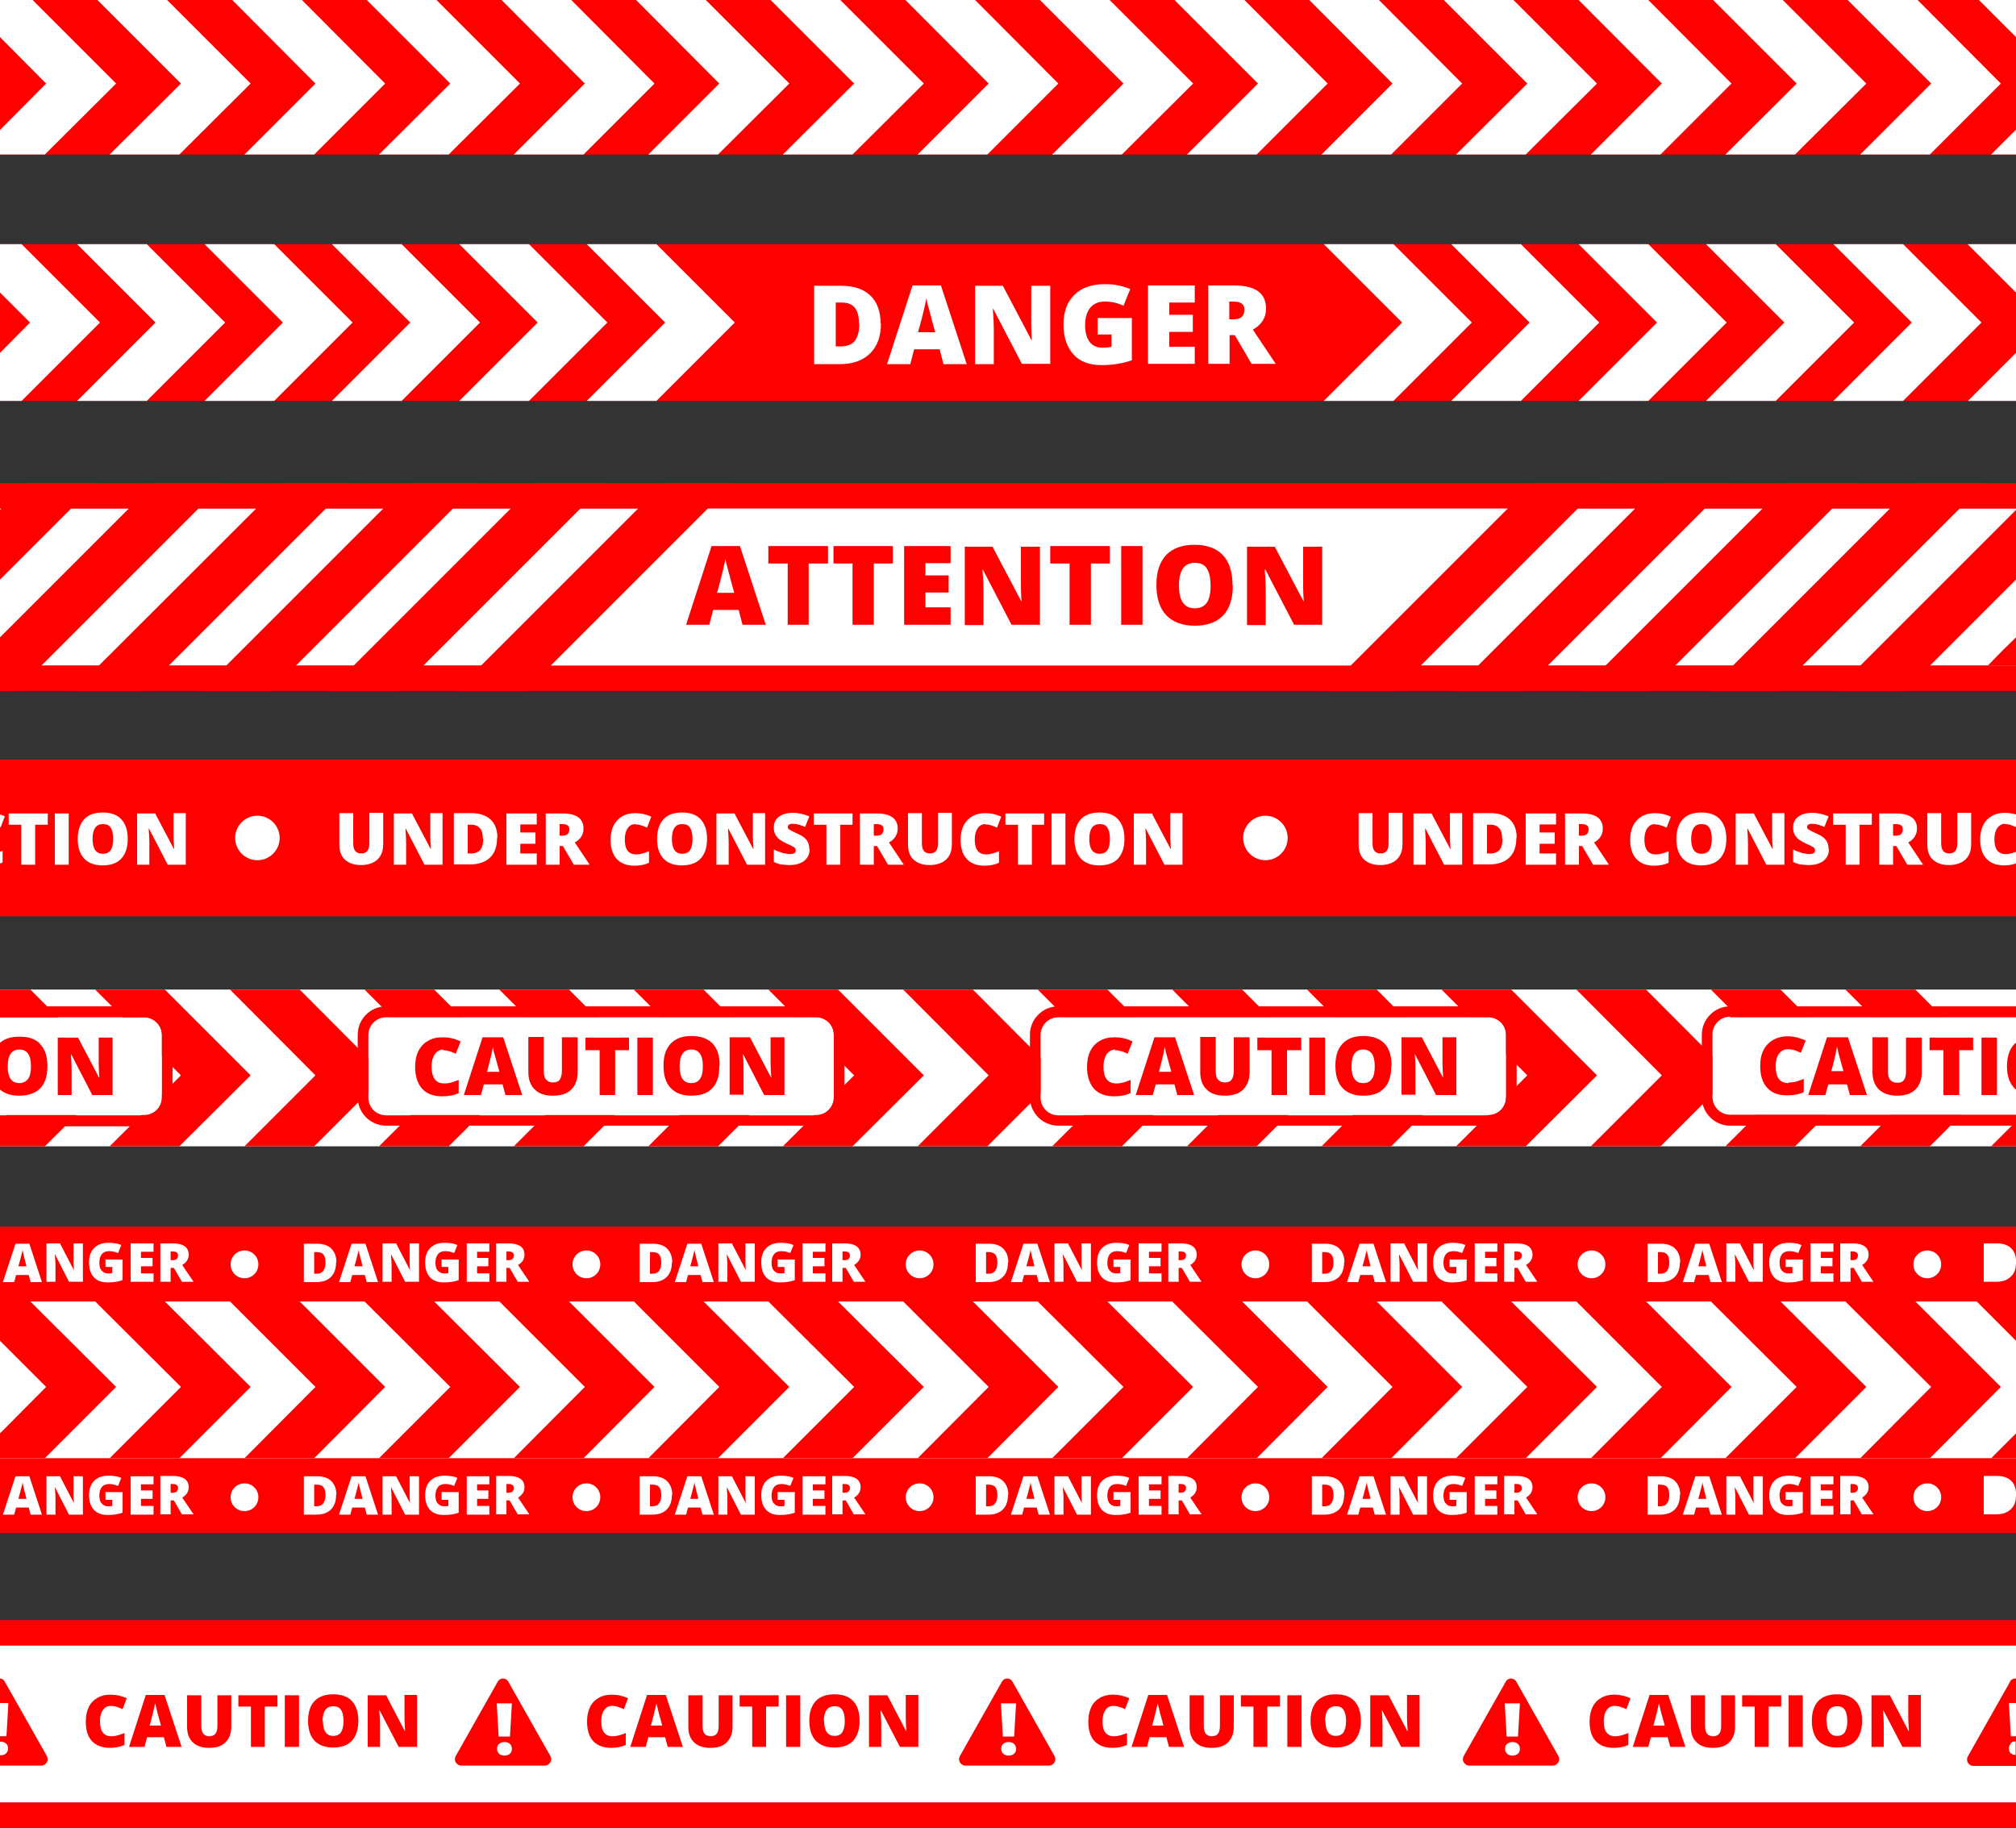 <?xml version="1.0" encoding="UTF-8"?>
<!DOCTYPE svg PUBLIC "-//W3C//DTD SVG 1.1//EN" "http://www.w3.org/Graphics/SVG/1.1/DTD/svg11.dtd">
<!-- Creator: CorelDRAW X6 -->
<svg xmlns="http://www.w3.org/2000/svg" xml:space="preserve" width="6.25in" height="5.667in" version="1.1" style="shape-rendering:geometricPrecision; text-rendering:geometricPrecision; image-rendering:optimizeQuality; fill-rule:evenodd; clip-rule:evenodd"
viewBox="0 0 6250 5667"
 xmlns:xlink="http://www.w3.org/1999/xlink">
 <rect x="0" y="0" width="6250" height="5667" fill="#333333" stroke="none"/>
 <defs>
  <style type="text/css">
   <![CDATA[
    .fil0 {fill:red;fill-rule:nonzero}
    .fil1 {fill:white;fill-rule:nonzero}
   ]]>
  </style>
 </defs>
 <g id="Layer_x0020_1">
  <polygon class="fil0" points="0,479 6250,479 6250,-7 0,-7 "/>
  <polygon class="fil1" points="360,259 139,479 0,479 0,403 143,259 0,115 0,-7 94,-7 "/>
  <polygon class="fil1" points="777,259 556,479 340,479 561,259 295,-7 511,-7 "/>
  <polygon class="fil1" points="1194,259 974,479 758,479 978,259 713,-7 929,-7 "/>
  <polygon class="fil1" points="1612,259 1391,479 1175,479 1396,259 1130,-7 1346,-7 "/>
  <polygon class="fil1" points="2029,259 1809,479 1593,479 1813,259 1548,-7 1764,-7 "/>
  <polygon class="fil1" points="2447,259 2226,479 2010,479 2230,259 1965,-7 2181,-7 "/>
  <polygon class="fil1" points="2864,259 2643,479 2427,479 2648,259 2382,-7 2598,-7 "/>
  <polygon class="fil1" points="3281,259 3061,479 2845,479 3065,259 2800,-7 3016,-7 "/>
  <polygon class="fil1" points="3699,259 3478,479 3262,479 3483,259 3217,-7 3433,-7 "/>
  <polygon class="fil1" points="4116,259 3896,479 3680,479 3900,259 3634,-7 3851,-7 "/>
  <polygon class="fil1" points="4533,259 4313,479 4097,479 4317,259 4052,-7 4268,-7 "/>
  <polygon class="fil1" points="4951,259 4730,479 4514,479 4735,259 4469,-7 4685,-7 "/>
  <polygon class="fil1" points="5368,259 5148,479 4932,479 5152,259 4887,-7 5103,-7 "/>
  <polygon class="fil1" points="5786,259 5565,479 5349,479 5570,259 5304,-7 5520,-7 "/>
  <polygon class="fil1" points="6203,259 5983,479 5767,479 5987,259 5721,-7 5938,-7 "/>
  <polygon class="fil1" points="6250,-7 6250,115 6128,-7 "/>
  <polygon class="fil1" points="6173,479 6250,402 6250,479 "/>
  <polygon class="fil0" points="0,1243 6250,1243 6250,757 0,757 "/>
  <polygon class="fil1" points="698,1000 455,1243 239,1243 482,1000 239,757 455,757 "/>
  <polygon class="fil1" points="310,1000 67,1243 0,1243 0,1094 93,1000 0,907 0,757 67,757 "/>
  <polygon class="fil1" points="6250,757 6250,907 6100,757 "/>
  <polygon class="fil1" points="6101,1243 6250,1094 6250,1243 "/>
  <polygon class="fil1" points="1093,1000 850,1243 634,1243 877,1000 634,757 850,757 "/>
  <polygon class="fil1" points="1488,1000 1245,1243 1029,1243 1272,1000 1029,757 1245,757 "/>
  <polygon class="fil1" points="1883,1000 1640,1243 1424,1243 1667,1000 1424,757 1640,757 "/>
  <polygon class="fil1" points="2278,1000 2035,1243 1819,1243 2062,1000 1819,757 2035,757 "/>
  <polygon class="fil1" points="4563,1000 4320,1243 4104,1243 4347,1000 4104,757 4320,757 "/>
  <polygon class="fil1" points="4958,1000 4715,1243 4499,1243 4742,1000 4499,757 4715,757 "/>
  <polygon class="fil1" points="5353,1000 5110,1243 4894,1243 5137,1000 4894,757 5110,757 "/>
  <polygon class="fil1" points="5748,1000 5505,1243 5289,1243 5532,1000 5289,757 5505,757 "/>
  <polygon class="fil1" points="6143,1000 5900,1243 5684,1243 5927,1000 5684,757 5900,757 "/>
  <path class="fil1" d="M2663 1004c0,-22 -4,-39 -13,-50 -9,-11 -22,-16 -40,-16l-19 0 0 136 15 0c20,0 35,-6 44,-17 9,-12 14,-29 14,-53zm68 -2c0,41 -11,72 -34,94 -22,22 -54,33 -94,33l-79 0 0 -243 84 0c39,0 69,10 90,30 21,20 32,49 32,87z"/>
  <path class="fil1" d="M2899 1029l-11 -40c-2,-9 -5,-20 -9,-34 -4,-14 -6,-24 -7,-30 -1,6 -3,15 -6,28 -3,13 -9,39 -20,77l52 0zm26 100l-12 -46 -79 0 -12 46 -72 0 79 -244 88 0 80 244 -72 0z"/>
  <path class="fil1" d="M3254 1128l-86 0 -89 -171 -1 0c2,27 3,48 3,62l0 110 -58 0 0 -243 86 0 89 169 1 0c-2,-25 -2,-44 -2,-59l0 -110 59 0 0 243z"/>
  <path class="fil1" d="M3404 986l105 0 0 131c-29,10 -60,15 -94,15 -38,0 -67,-11 -87,-33 -20,-22 -31,-53 -31,-93 0,-39 11,-70 34,-92 22,-22 54,-33 94,-33 15,0 30,1 43,4 14,3 25,7 36,11l-21 52c-18,-9 -37,-13 -58,-13 -19,0 -34,6 -45,19 -10,12 -16,30 -16,54 0,23 5,40 14,52 9,12 23,18 41,18 10,0 19,-1 27,-3l0 -38 -43 0 0 -51z"/>
  <polygon class="fil1" points="3704,1128 3559,1128 3559,885 3704,885 3704,938 3625,938 3625,976 3698,976 3698,1029 3625,1029 3625,1075 3704,1075 "/>
  <path class="fil1" d="M3812 990l12 0c23,0 34,-10 34,-30 0,-17 -11,-25 -34,-25l-13 0 0 56zm0 49l0 89 -66 0 0 -243 80 0c66,0 99,24 99,72 0,28 -14,50 -41,65l71 106 -75 0 -52 -89 -17 0z"/>
  <polygon class="fil0" points="0,2142 6250,2142 6250,1498 0,1498 "/>
  <polygon class="fil1" points="0,2063 6250,2063 6250,1577 0,1577 "/>
  <polygon class="fil1" points="4760,1577 4274,2063 1624,2063 2091,1577 "/>
  <polygon class="fil0" points="299,1498 0,1797 0,1581 83,1498 "/>
  <polygon class="fil0" points="694,1498 50,2142 0,2142 0,1976 478,1498 "/>
  <polygon class="fil0" points="6250,1976 6250,2063 6163,2063 6212,2013 6212,2013 "/>
  <polygon class="fil0" points="1089,1498 445,2142 228,2142 873,1498 "/>
  <polygon class="fil0" points="1483,1498 839,2142 623,2142 1267,1498 "/>
  <polygon class="fil0" points="1878,1498 1234,2142 1018,2142 1662,1498 "/>
  <polygon class="fil0" points="4970,1498 4326,2142 4109,2142 4753,1498 "/>
  <polygon class="fil0" points="5364,1498 4720,2142 4504,2142 5148,1498 "/>
  <polygon class="fil0" points="5759,1498 5115,2142 4899,2142 5543,1498 "/>
  <polygon class="fil0" points="6154,1498 5510,2142 5294,2142 5938,1498 "/>
  <polygon class="fil0" points="2273,1498 1629,2142 1413,2142 2057,1498 "/>
  <polygon class="fil0" points="6250,1581 6250,1797 5905,2142 5689,2142 5768,2063 "/>
  <path class="fil0" d="M2276 1837l-11 -40c-2,-9 -5,-20 -9,-34 -4,-14 -6,-24 -7,-30 -1,6 -3,15 -6,28 -3,13 -9,39 -20,77l52 0zm26 100l-12 -46 -79 0 -12 46 -72 0 79 -244 88 0 80 244 -72 0z"/>
  <polygon class="fil0" points="2507,1937 2442,1937 2442,1747 2382,1747 2382,1693 2567,1693 2567,1747 2507,1747 "/>
  <polygon class="fil0" points="2709,1937 2643,1937 2643,1747 2584,1747 2584,1693 2768,1693 2768,1747 2709,1747 "/>
  <polygon class="fil0" points="2947,1937 2803,1937 2803,1693 2947,1693 2947,1746 2869,1746 2869,1784 2941,1784 2941,1837 2869,1837 2869,1883 2947,1883 "/>
  <path class="fil0" d="M3222 1937l-86 0 -89 -171 -1 0c2,27 3,48 3,62l0 110 -58 0 0 -243 86 0 89 169 1 0c-2,-25 -2,-44 -2,-59l0 -110 59 0 0 243z"/>
  <polygon class="fil0" points="3382,1937 3316,1937 3316,1747 3256,1747 3256,1693 3441,1693 3441,1747 3382,1747 "/>
  <polygon class="fil0" points="3476,1937 3542,1937 3542,1693 3476,1693 "/>
  <path class="fil0" d="M3655 1815c0,47 16,71 49,71 17,0 29,-6 37,-17 8,-11 12,-29 12,-53 0,-24 -4,-42 -12,-54 -8,-12 -20,-17 -37,-17 -33,0 -49,24 -49,71zm167 0c0,41 -10,72 -30,93 -20,21 -49,32 -88,32 -38,0 -67,-11 -88,-32 -20,-21 -31,-53 -31,-94 0,-41 10,-71 30,-93 20,-21 50,-32 88,-32 39,0 68,11 88,32 20,21 30,52 30,93z"/>
  <path class="fil0" d="M4098 1937l-86 0 -89 -171 -2 0c2,27 3,48 3,62l0 110 -58 0 0 -243 86 0 89 169 1 0c-2,-25 -2,-44 -2,-59l0 -110 59 0 0 243z"/>
  <polygon class="fil1" points="0,3554 6250,3554 6250,3068 0,3068 "/>
  <polygon class="fil0" points="360,3334 139,3554 0,3554 0,3477 143,3334 0,3190 0,3068 94,3068 "/>
  <polygon class="fil0" points="777,3334 556,3554 340,3554 561,3334 295,3068 511,3068 "/>
  <polygon class="fil0" points="1194,3334 974,3554 758,3554 978,3334 713,3068 929,3068 "/>
  <polygon class="fil0" points="1612,3334 1391,3554 1175,3554 1396,3334 1130,3068 1346,3068 "/>
  <polygon class="fil0" points="2029,3334 1809,3554 1593,3554 1813,3334 1548,3068 1764,3068 "/>
  <polygon class="fil0" points="2447,3334 2226,3554 2010,3554 2230,3334 1965,3068 2181,3068 "/>
  <polygon class="fil0" points="2864,3334 2643,3554 2427,3554 2648,3334 2382,3068 2598,3068 "/>
  <polygon class="fil0" points="3281,3334 3061,3554 2845,3554 3065,3334 2800,3068 3016,3068 "/>
  <polygon class="fil0" points="3699,3334 3478,3554 3262,3554 3483,3334 3217,3068 3433,3068 "/>
  <polygon class="fil0" points="4116,3334 3896,3554 3680,3554 3900,3334 3634,3068 3851,3068 "/>
  <polygon class="fil0" points="4533,3334 4313,3554 4097,3554 4317,3334 4052,3068 4268,3068 "/>
  <polygon class="fil0" points="4951,3334 4730,3554 4514,3554 4735,3334 4469,3068 4685,3068 "/>
  <polygon class="fil0" points="5368,3334 5148,3554 4932,3554 5152,3334 4887,3068 5103,3068 "/>
  <polygon class="fil0" points="5786,3334 5565,3554 5349,3554 5570,3334 5304,3068 5520,3068 "/>
  <polygon class="fil0" points="6203,3334 5983,3554 5767,3554 5987,3334 5721,3068 5938,3068 "/>
  <polygon class="fil0" points="6173,3554 6250,3477 6250,3554 "/>
  <path class="fil1" d="M502 3208l0 194c0,30 -24,55 -55,55l-447 0 0 -303 447 0c30,0 55,25 55,55z"/>
  <path class="fil0" d="M447 3120l-447 0 0 34 447 0c30,0 55,25 55,55l0 194c0,30 -24,55 -55,55l-447 0 0 34 447 0c49,0 88,-40 88,-88l0 -194c0,-49 -40,-88 -88,-88z"/>
  <path class="fil0" d="M87 3345c-6,8 -15,13 -27,13 -24,0 -36,-17 -36,-52 0,-35 12,-52 36,-52 12,0 21,4 27,13 6,8 9,22 9,39 0,18 -3,31 -9,39zm38 -108c-15,-16 -36,-23 -65,-23 -25,0 -45,6 -60,19l0 145c15,13 35,19 60,19 28,0 50,-8 65,-23 15,-16 22,-38 22,-68 0,-30 -7,-53 -22,-68z"/>
  <path class="fil0" d="M306 3217l0 81c0,11 1,25 2,43l-1 0 -65 -124 -63 0 0 178 43 0 0 -81c0,-10 -1,-25 -2,-45l1 0 65 126 63 0 0 -178 -43 0z"/>
  <path class="fil1" d="M2530 3457l-1333 0c-30,0 -55,-24 -55,-55l0 -194c0,-30 24,-55 55,-55l1333 0c30,0 55,24 55,55l0 194c0,30 -24,55 -55,55z"/>
  <path class="fil0" d="M2530 3120l-1333 0c-49,0 -88,40 -88,88l0 194c0,49 40,88 88,88l1333 0c49,0 88,-40 88,-88l0 -194c0,-49 -40,-88 -88,-88l0 0zm0 34c30,0 55,24 55,55l0 194c0,30 -24,55 -55,55l-1333 0c-30,0 -55,-24 -55,-55l0 -194c0,-30 24,-55 55,-55l1333 0 0 0z"/>
  <path class="fil0" d="M1375 3254c-11,0 -20,5 -27,14 -6,9 -10,22 -10,39 0,34 13,52 39,52 8,0 16,-1 23,-3 7,-2 15,-5 22,-8l0 41c-15,7 -32,10 -51,10 -27,0 -48,-8 -62,-23 -14,-16 -22,-38 -22,-68 0,-18 3,-35 10,-49 7,-14 17,-25 30,-32 13,-8 28,-11 46,-11 19,0 38,4 55,13l-15 38c-7,-3 -13,-6 -20,-8 -7,-2 -14,-3 -21,-3z"/>
  <path class="fil0" d="M1548 3322l-8 -29c-2,-7 -4,-15 -7,-25 -3,-10 -4,-18 -5,-22 -1,4 -2,11 -4,21 -2,10 -7,28 -14,56l38 0zm19 73l-9 -33 -58 0 -9 33 -53 0 58 -179 64 0 59 179 -53 0z"/>
  <path class="fil0" d="M1791 3217l0 107c0,23 -7,41 -20,54 -13,13 -32,19 -57,19 -24,0 -43,-6 -56,-19 -13,-12 -20,-30 -20,-54l0 -109 48 0 0 105c0,13 2,22 7,27 5,6 12,9 21,9 10,0 17,-3 21,-8 4,-6 7,-15 7,-28l0 -104 48 0z"/>
  <polygon class="fil0" points="1907,3395 1859,3395 1859,3256 1815,3256 1815,3217 1950,3217 1950,3256 1907,3256 "/>
  <polygon class="fil0" points="1976,3395 2024,3395 2024,3217 1976,3217 "/>
  <path class="fil0" d="M2107 3306c0,35 12,52 36,52 12,0 21,-4 27,-13 6,-8 9,-21 9,-39 0,-18 -3,-31 -9,-39 -6,-9 -15,-13 -27,-13 -24,0 -36,17 -36,52zm123 0c0,30 -7,53 -22,68 -15,16 -36,23 -65,23 -28,0 -49,-8 -64,-24 -15,-16 -22,-39 -22,-69 0,-30 7,-52 22,-68 15,-16 36,-24 65,-24 28,0 50,8 65,23 15,16 22,38 22,68z"/>
  <path class="fil0" d="M2432 3395l-63 0 -65 -126 -1 0c2,20 2,35 2,45l0 80 -43 0 0 -178 63 0 65 124 1 0c-1,-18 -2,-32 -2,-43l0 -81 43 0 0 178z"/>
  <path class="fil1" d="M4614 3457l-1333 0c-30,0 -55,-24 -55,-55l0 -194c0,-30 24,-55 55,-55l1333 0c30,0 55,24 55,55l0 194c0,30 -24,55 -55,55z"/>
  <path class="fil0" d="M4614 3120l-1333 0c-49,0 -88,40 -88,88l0 194c0,49 40,88 88,88l1333 0c49,0 88,-40 88,-88l0 -194c0,-49 -40,-88 -88,-88l0 0zm0 34c30,0 55,24 55,55l0 194c0,30 -24,55 -55,55l-1333 0c-30,0 -55,-24 -55,-55l0 -194c0,-30 24,-55 55,-55l1333 0 0 0z"/>
  <path class="fil0" d="M3458 3254c-11,0 -20,5 -27,14 -6,9 -10,22 -10,39 0,34 13,52 39,52 8,0 16,-1 23,-3 7,-2 15,-5 22,-8l0 41c-15,7 -32,10 -51,10 -27,0 -48,-8 -62,-23 -14,-16 -22,-38 -22,-68 0,-18 3,-35 10,-49 7,-14 17,-25 30,-32 13,-8 28,-11 46,-11 19,0 38,4 55,13l-15 38c-7,-3 -13,-6 -20,-8 -7,-2 -14,-3 -21,-3z"/>
  <path class="fil0" d="M3631 3322l-8 -29c-2,-7 -4,-15 -7,-25 -3,-10 -4,-18 -5,-22 -1,4 -2,11 -4,21 -2,10 -7,28 -14,56l38 0zm19 73l-9 -33 -58 0 -9 33 -53 0 58 -179 64 0 59 179 -53 0z"/>
  <path class="fil0" d="M3874 3217l0 107c0,23 -7,41 -20,54 -13,13 -32,19 -57,19 -24,0 -43,-6 -56,-19 -13,-12 -20,-30 -20,-54l0 -109 48 0 0 105c0,13 2,22 7,27 5,6 12,9 21,9 10,0 17,-3 21,-8 4,-6 7,-15 7,-28l0 -104 48 0z"/>
  <polygon class="fil0" points="3990,3395 3942,3395 3942,3256 3898,3256 3898,3217 4034,3217 4034,3256 3990,3256 "/>
  <polygon class="fil0" points="4059,3395 4108,3395 4108,3217 4059,3217 "/>
  <path class="fil0" d="M4190 3306c0,35 12,52 36,52 12,0 21,-4 27,-13 6,-8 9,-21 9,-39 0,-18 -3,-31 -9,-39 -6,-9 -15,-13 -27,-13 -24,0 -36,17 -36,52zm123 0c0,30 -7,53 -22,68 -15,16 -36,23 -65,23 -28,0 -49,-8 -64,-24 -15,-16 -22,-39 -22,-69 0,-30 7,-52 22,-68 15,-16 36,-24 65,-24 28,0 50,8 65,23 15,16 22,38 22,68z"/>
  <path class="fil0" d="M4515 3395l-63 0 -65 -126 -1 0c2,20 2,35 2,45l0 80 -43 0 0 -178 63 0 65 124 1 0c-1,-18 -2,-32 -2,-43l0 -81 43 0 0 178z"/>
  <path class="fil1" d="M6250 3154l0 303 -886 0c-30,0 -55,-24 -55,-55l0 -194c0,-30 24,-55 55,-55l886 0z"/>
  <path class="fil0" d="M5364 3154l886 0 0 -34 -886 0c-49,0 -88,40 -88,88l0 194c0,49 40,88 88,88l886 0 0 -34 -886 0c-30,0 -55,-24 -55,-55l0 -194c0,-30 24,-55 55,-55z"/>
  <path class="fil0" d="M5544 3358c-26,0 -39,-17 -39,-52 0,-17 3,-29 10,-39 7,-9 15,-14 27,-14 8,0 15,1 21,3 7,2 13,5 20,8l15 -38c-18,-8 -36,-13 -55,-13 -18,0 -33,4 -46,11 -13,8 -23,18 -30,32 -7,14 -10,30 -10,49 0,29 7,52 22,68 14,16 35,23 62,23 19,0 36,-3 51,-10l0 -41c-8,3 -15,6 -22,8 -7,2 -15,3 -23,3z"/>
  <path class="fil0" d="M5677 3322c8,-28 12,-47 14,-56 2,-10 3,-16 4,-21 1,4 3,12 5,22 3,10 5,19 7,25l8 29 -38 0zm51 -106l-64 0 -58 179 53 0 9 -33 58 0 9 33 53 0 -59 -179z"/>
  <path class="fil0" d="M5909 3217l0 104c0,13 -2,22 -7,28 -4,6 -12,8 -21,8 -9,0 -16,-3 -21,-9 -5,-6 -7,-15 -7,-27l0 -105 -48 0 0 108c0,23 7,41 20,54 13,12 32,19 56,19 25,0 44,-6 57,-19 13,-13 20,-31 20,-54l0 -107 -48 0z"/>
  <polygon class="fil0" points="5982,3217 5982,3256 6025,3256 6025,3395 6074,3395 6074,3256 6117,3256 6117,3217 "/>
  <polygon class="fil0" points="6143,3395 6191,3395 6191,3217 6143,3217 "/>
  <path class="fil0" d="M6250 3233l0 145c-2,-1 -3,-3 -5,-4 -15,-16 -23,-38 -23,-68 0,-30 8,-53 22,-68 2,-2 3,-3 5,-4z"/>
  <polygon class="fil0" points="0,5667 6250,5667 6250,5023 0,5023 "/>
  <polygon class="fil1" points="0,5588 6250,5588 6250,5102 0,5102 "/>
  <path class="fil0" d="M0 5280l0 103 20 0 6 -103 -26 0zm19 126c-4,-4 -9,-6 -17,-6 -1,0 -1,0 -2,0l0 42c1,0 1,0 2,0 7,0 13,-2 17,-6 4,-4 6,-9 6,-15 0,-7 -2,-12 -6,-15z"/>
  <path class="fil0" d="M128 5494l-128 0 0 -310c13,1 26,7 33,20l130 230c15,27 -4,60 -35,60z"/>
  <path class="fil1" d="M19 5406c-4,-4 -9,-6 -17,-6 -1,0 -1,0 -2,0l0 42c1,0 1,0 2,0 7,0 13,-2 17,-6 4,-4 6,-9 6,-15 0,-7 -2,-12 -6,-15zm-19 -126l0 103 20 0 6 -103 -26 0z"/>
  <path class="fil1" d="M180 5424l-130 -230c-10,-18 -29,-30 -50,-30l0 40c4,0 11,2 15,10l130 230c5,9 2,17 0,20 -2,3 -7,10 -17,10l-128 0 0 40 128 0c22,0 41,-11 52,-30 11,-19 11,-41 1,-60z"/>
  <path class="fil0" d="M1541 5422c0,-7 2,-12 6,-15 4,-4 10,-6 17,-6 7,0 13,2 17,6 4,4 6,9 6,15 0,7 -2,12 -6,15 -4,4 -10,6 -17,6 -7,0 -13,-2 -17,-6 -4,-4 -6,-9 -6,-15zm41 -38l-36 0 -6 -103 47 0 -6 103z"/>
  <path class="fil0" d="M1690 5494l-259 0c-31,0 -50,-33 -35,-60l130 -230c15,-27 54,-27 70,0l130 230c15,27 -4,60 -35,60z"/>
  <path class="fil1" d="M1541 5422c0,-7 2,-12 6,-15 4,-4 10,-6 17,-6 7,0 13,2 17,6 4,4 6,9 6,15 0,7 -2,12 -6,15 -4,4 -10,6 -17,6 -7,0 -13,-2 -17,-6 -4,-4 -6,-9 -6,-15zm41 -38l-36 0 -6 -103 47 0 -6 103z"/>
  <path class="fil1" d="M1560 5204c-4,0 -12,1 -17,10l-130 230c-5,9 -2,17 0,20 2,3 7,10 17,10l259 0c10,0 15,-7 17,-10 2,-3 5,-11 0,-20l-130 -230c-5,-9 -14,-10 -17,-10zm130 310l-259 0c-22,0 -41,-11 -52,-30 -11,-19 -11,-41 0,-60l130 -230c11,-19 30,-31 52,-31l0 0c22,0 41,11 52,31l130 230c11,19 10,41 0,60 -11,19 -30,30 -52,30z"/>
  <path class="fil0" d="M3104 5422c0,-7 2,-12 6,-15 4,-4 10,-6 17,-6 7,0 13,2 17,6 4,4 6,9 6,15 0,7 -2,12 -6,15 -4,4 -10,6 -17,6 -7,0 -13,-2 -17,-6 -4,-4 -6,-9 -6,-15zm41 -38l-36 0 -6 -103 47 0 -6 103z"/>
  <path class="fil0" d="M3253 5494l-259 0c-31,0 -50,-33 -35,-60l130 -230c15,-27 54,-27 70,0l130 230c15,27 -4,60 -35,60z"/>
  <path class="fil1" d="M3104 5422c0,-7 2,-12 6,-15 4,-4 10,-6 17,-6 7,0 13,2 17,6 4,4 6,9 6,15 0,7 -2,12 -6,15 -4,4 -10,6 -17,6 -7,0 -13,-2 -17,-6 -4,-4 -6,-9 -6,-15zm41 -38l-36 0 -6 -103 47 0 -6 103z"/>
  <path class="fil1" d="M3123 5204c-4,0 -12,1 -17,10l-130 230c-5,9 -2,17 0,20 2,3 7,10 17,10l259 0c10,0 15,-7 17,-10 2,-3 5,-11 0,-20l-130 -230c-5,-9 -14,-10 -17,-10zm130 310l-259 0c-22,0 -41,-11 -52,-30 -11,-19 -11,-41 0,-60l130 -230c11,-19 30,-31 52,-31l0 0c22,0 41,11 52,31l130 230c11,19 10,41 0,60 -11,19 -30,30 -52,30z"/>
  <path class="fil0" d="M4666 5422c0,-7 2,-12 6,-15 4,-4 10,-6 17,-6 7,0 13,2 17,6 4,4 6,9 6,15 0,7 -2,12 -6,15 -4,4 -10,6 -17,6 -7,0 -13,-2 -17,-6 -4,-4 -6,-9 -6,-15zm41 -38l-36 0 -6 -103 47 0 -6 103z"/>
  <path class="fil0" d="M4815 5494l-259 0c-31,0 -50,-33 -35,-60l130 -230c15,-27 54,-27 70,0l130 230c15,27 -4,60 -35,60z"/>
  <path class="fil1" d="M4666 5422c0,-7 2,-12 6,-15 4,-4 10,-6 17,-6 7,0 13,2 17,6 4,4 6,9 6,15 0,7 -2,12 -6,15 -4,4 -10,6 -17,6 -7,0 -13,-2 -17,-6 -4,-4 -6,-9 -6,-15zm41 -38l-36 0 -6 -103 47 0 -6 103z"/>
  <path class="fil1" d="M4685 5204c-4,0 -12,1 -17,10l-130 230c-5,9 -2,17 0,20 2,3 7,10 17,10l259 0c10,0 15,-7 17,-10 2,-3 5,-11 0,-20l-130 -230c-5,-9 -14,-10 -17,-10zm130 310l-259 0c-22,0 -41,-11 -52,-30 -11,-19 -11,-41 0,-60l130 -230c11,-19 30,-31 52,-31l0 0c22,0 41,11 52,31l130 230c11,19 10,41 0,60 -11,19 -30,30 -52,30z"/>
  <path class="fil0" d="M6250 5184l0 310 -132 0c-31,0 -50,-33 -35,-60l130 -230c8,-14 23,-21 37,-20z"/>
  <path class="fil1" d="M6228 5280l6 103 16 0 0 -103 -22 0zm6 126c-4,4 -6,9 -6,15 0,7 2,12 6,15 4,3 9,5 15,5l0 -42c-7,0 -12,2 -15,5z"/>
  <path class="fil1" d="M6231 5214c5,-9 14,-10 17,-10 1,0 1,0 2,0l0 -40c-1,0 -1,0 -2,0 -22,0 -41,12 -52,31l-130 230c-11,19 -10,41 0,60 11,19 30,30 52,30l132 0 0 -40 -132 0c-10,0 -16,-7 -17,-10 -2,-3 -5,-11 0,-20l130 -230z"/>
  <path class="fil0" d="M343 5289c-10,0 -18,4 -24,13 -6,8 -9,20 -9,35 0,31 12,46 35,46 7,0 14,-1 21,-3 7,-2 13,-4 20,-7l0 37c-13,6 -29,9 -45,9 -24,0 -43,-7 -56,-21 -13,-14 -19,-34 -19,-61 0,-17 3,-31 9,-44 6,-13 15,-22 27,-29 12,-7 26,-10 41,-10 17,0 34,4 50,11l-13 34c-6,-3 -12,-5 -18,-7 -6,-2 -12,-3 -19,-3z"/>
  <path class="fil0" d="M499 5350l-7 -26c-2,-6 -4,-13 -6,-23 -2,-9 -4,-16 -5,-20 -1,4 -2,10 -4,18 -2,9 -6,25 -13,51l34 0zm17 66l-8 -30 -52 0 -8 30 -48 0 52 -161 58 0 53 161 -47 0z"/>
  <path class="fil0" d="M717 5256l0 97c0,21 -6,37 -18,49 -12,12 -29,17 -51,17 -22,0 -39,-6 -50,-17 -12,-11 -18,-27 -18,-48l0 -98 44 0 0 94c0,11 2,20 6,25 4,5 10,8 19,8 9,0 15,-3 19,-8 4,-5 6,-13 6,-25l0 -94 43 0z"/>
  <polygon class="fil0" points="821,5416 778,5416 778,5291 739,5291 739,5256 860,5256 860,5291 821,5291 "/>
  <polygon class="fil0" points="883,5416 927,5416 927,5256 883,5256 "/>
  <path class="fil0" d="M1001 5335c0,31 11,47 32,47 11,0 19,-4 24,-11 5,-8 8,-19 8,-35 0,-16 -3,-28 -8,-35 -5,-8 -13,-11 -24,-11 -22,0 -33,16 -33,47zm110 0c0,27 -7,47 -20,62 -13,14 -33,21 -58,21 -25,0 -44,-7 -58,-21 -13,-14 -20,-35 -20,-62 0,-27 7,-47 20,-61 13,-14 33,-21 58,-21 26,0 45,7 58,21 13,14 20,34 20,62z"/>
  <path class="fil0" d="M1293 5416l-57 0 -59 -113 -1 0c1,18 2,31 2,41l0 72 -38 0 0 -160 57 0 58 111 1 0c-1,-16 -2,-29 -2,-39l0 -73 39 0 0 160z"/>
  <path class="fil0" d="M1897 5289c-10,0 -18,4 -24,13 -6,8 -9,20 -9,35 0,31 12,46 35,46 7,0 14,-1 21,-3 7,-2 13,-4 20,-7l0 37c-13,6 -29,9 -45,9 -24,0 -43,-7 -56,-21 -13,-14 -19,-34 -19,-61 0,-17 3,-31 9,-44 6,-13 15,-22 27,-29 12,-7 26,-10 41,-10 17,0 34,4 50,11l-13 34c-6,-3 -12,-5 -18,-7 -6,-2 -12,-3 -19,-3z"/>
  <path class="fil0" d="M2053 5350l-7 -26c-2,-6 -4,-13 -6,-23 -2,-9 -4,-16 -5,-20 -1,4 -2,10 -4,18 -2,9 -6,25 -13,51l34 0zm17 66l-8 -30 -52 0 -8 30 -48 0 52 -161 58 0 53 161 -47 0z"/>
  <path class="fil0" d="M2271 5256l0 97c0,21 -6,37 -18,49 -12,12 -29,17 -51,17 -22,0 -39,-6 -50,-17 -12,-11 -18,-27 -18,-48l0 -98 44 0 0 94c0,11 2,20 6,25 4,5 11,8 19,8 9,0 15,-3 19,-8 4,-5 6,-13 6,-25l0 -94 43 0z"/>
  <polygon class="fil0" points="2375,5416 2332,5416 2332,5291 2293,5291 2293,5256 2414,5256 2414,5291 2375,5291 "/>
  <polygon class="fil0" points="2437,5416 2481,5416 2481,5256 2437,5256 "/>
  <path class="fil0" d="M2555 5335c0,31 11,47 32,47 11,0 19,-4 24,-11 5,-8 8,-19 8,-35 0,-16 -3,-28 -8,-35 -5,-8 -13,-11 -24,-11 -22,0 -33,16 -33,47zm110 0c0,27 -7,47 -20,62 -13,14 -33,21 -58,21 -25,0 -44,-7 -58,-21 -13,-14 -20,-35 -20,-62 0,-27 7,-47 20,-61 13,-14 33,-21 58,-21 26,0 45,7 58,21 13,14 20,34 20,62z"/>
  <path class="fil0" d="M2847 5416l-57 0 -59 -113 -1 0c1,18 2,31 2,41l0 72 -38 0 0 -160 57 0 58 111 1 0c-1,-16 -2,-29 -2,-39l0 -73 39 0 0 160z"/>
  <path class="fil0" d="M3451 5289c-10,0 -18,4 -24,13 -6,8 -9,20 -9,35 0,31 12,46 35,46 7,0 14,-1 21,-3 7,-2 13,-4 20,-7l0 37c-13,6 -29,9 -45,9 -24,0 -43,-7 -56,-21 -13,-14 -19,-34 -19,-61 0,-17 3,-31 9,-44 6,-13 15,-22 27,-29 12,-7 26,-10 41,-10 17,0 34,4 50,11l-13 34c-6,-3 -12,-5 -18,-7 -6,-2 -12,-3 -19,-3z"/>
  <path class="fil0" d="M3607 5350l-7 -26c-2,-6 -4,-13 -6,-23 -2,-9 -4,-16 -5,-20 -1,4 -2,10 -4,18 -2,9 -6,25 -13,51l34 0zm17 66l-8 -30 -52 0 -8 30 -48 0 52 -161 58 0 53 161 -47 0z"/>
  <path class="fil0" d="M3825 5256l0 97c0,21 -6,37 -18,49 -12,12 -29,17 -51,17 -22,0 -39,-6 -50,-17 -12,-11 -18,-27 -18,-48l0 -98 44 0 0 94c0,11 2,20 6,25 4,5 11,8 19,8 9,0 15,-3 19,-8 4,-5 6,-13 6,-25l0 -94 43 0z"/>
  <polygon class="fil0" points="3929,5416 3886,5416 3886,5291 3847,5291 3847,5256 3968,5256 3968,5291 3929,5291 "/>
  <polygon class="fil0" points="3991,5416 4035,5416 4035,5256 3991,5256 "/>
  <path class="fil0" d="M4109 5335c0,31 11,47 32,47 11,0 19,-4 24,-11 5,-8 8,-19 8,-35 0,-16 -3,-28 -8,-35 -5,-8 -13,-11 -24,-11 -22,0 -33,16 -33,47zm110 0c0,27 -7,47 -20,62 -13,14 -33,21 -58,21 -25,0 -44,-7 -58,-21 -13,-14 -20,-35 -20,-62 0,-27 7,-47 20,-61 13,-14 33,-21 58,-21 26,0 45,7 58,21 13,14 20,34 20,62z"/>
  <path class="fil0" d="M4401 5416l-57 0 -59 -113 -1 0c1,18 2,31 2,41l0 72 -38 0 0 -160 57 0 58 111 1 0c-1,-16 -2,-29 -2,-39l0 -73 39 0 0 160z"/>
  <path class="fil0" d="M5005 5289c-10,0 -18,4 -24,13 -6,8 -9,20 -9,35 0,31 12,46 35,46 7,0 14,-1 21,-3 7,-2 13,-4 20,-7l0 37c-13,6 -29,9 -45,9 -24,0 -43,-7 -56,-21 -13,-14 -19,-34 -19,-61 0,-17 3,-31 9,-44 6,-13 15,-22 27,-29 12,-7 26,-10 41,-10 17,0 34,4 50,11l-13 34c-6,-3 -12,-5 -18,-7 -6,-2 -12,-3 -19,-3z"/>
  <path class="fil0" d="M5161 5350l-7 -26c-2,-6 -4,-13 -6,-23 -2,-9 -4,-16 -5,-20 -1,4 -2,10 -4,18 -2,9 -6,25 -13,51l34 0zm17 66l-8 -30 -52 0 -8 30 -48 0 52 -161 58 0 53 161 -47 0z"/>
  <path class="fil0" d="M5379 5256l0 97c0,21 -6,37 -18,49 -12,12 -29,17 -51,17 -22,0 -39,-6 -50,-17 -12,-11 -18,-27 -18,-48l0 -98 44 0 0 94c0,11 2,20 6,25 4,5 10,8 19,8 9,0 15,-3 19,-8 4,-5 6,-13 6,-25l0 -94 43 0z"/>
  <polygon class="fil0" points="5483,5416 5440,5416 5440,5291 5401,5291 5401,5256 5522,5256 5522,5291 5483,5291 "/>
  <polygon class="fil0" points="5545,5416 5589,5416 5589,5256 5545,5256 "/>
  <path class="fil0" d="M5663 5335c0,31 11,47 32,47 11,0 19,-4 24,-11 5,-8 8,-19 8,-35 0,-16 -3,-28 -8,-35 -5,-8 -13,-11 -24,-11 -22,0 -33,16 -33,47zm110 0c0,27 -7,47 -20,62 -13,14 -33,21 -58,21 -25,0 -44,-7 -58,-21 -13,-14 -20,-35 -20,-62 0,-27 7,-47 20,-61 13,-14 33,-21 58,-21 26,0 45,7 58,21 13,14 20,34 20,62z"/>
  <path class="fil0" d="M5955 5416l-57 0 -59 -113 -1 0c1,18 2,31 2,41l0 72 -38 0 0 -160 57 0 58 111 1 0c-1,-16 -2,-29 -2,-39l0 -73 39 0 0 160z"/>
  <polygon class="fil0" points="0,4753 6250,4753 6250,3803 0,3803 "/>
  <polygon class="fil1" points="0,4521 6250,4521 6250,4035 0,4035 "/>
  <polygon class="fil0" points="360,4300 139,4521 0,4521 0,4444 143,4300 0,4157 0,4035 94,4035 "/>
  <polygon class="fil0" points="777,4300 556,4521 340,4521 561,4300 295,4035 511,4035 "/>
  <polygon class="fil0" points="1194,4300 974,4521 758,4521 978,4300 713,4035 929,4035 "/>
  <polygon class="fil0" points="1612,4300 1391,4521 1175,4521 1396,4300 1130,4035 1346,4035 "/>
  <polygon class="fil0" points="2029,4300 1809,4521 1593,4521 1813,4300 1548,4035 1764,4035 "/>
  <polygon class="fil0" points="2447,4300 2226,4521 2010,4521 2230,4300 1965,4035 2181,4035 "/>
  <polygon class="fil0" points="2864,4300 2643,4521 2427,4521 2648,4300 2382,4035 2598,4035 "/>
  <polygon class="fil0" points="3281,4300 3061,4521 2845,4521 3065,4300 2800,4035 3016,4035 "/>
  <polygon class="fil0" points="3699,4300 3478,4521 3262,4521 3483,4300 3217,4035 3433,4035 "/>
  <polygon class="fil0" points="4116,4300 3896,4521 3680,4521 3900,4300 3634,4035 3851,4035 "/>
  <polygon class="fil0" points="4533,4300 4313,4521 4097,4521 4317,4300 4052,4035 4268,4035 "/>
  <polygon class="fil0" points="4951,4300 4730,4521 4514,4521 4735,4300 4469,4035 4685,4035 "/>
  <polygon class="fil0" points="5368,4300 5148,4521 4932,4521 5152,4300 4887,4035 5103,4035 "/>
  <polygon class="fil0" points="5786,4300 5565,4521 5349,4521 5570,4300 5304,4035 5520,4035 "/>
  <polygon class="fil0" points="6203,4300 5983,4521 5767,4521 5987,4300 5721,4035 5938,4035 "/>
  <polygon class="fil0" points="6250,4035 6250,4157 6128,4035 "/>
  <polygon class="fil0" points="6173,4521 6250,4444 6250,4521 "/>
  <path class="fil1" d="M0 4627l0 14c0,-2 0,-5 0,-7 0,-2 0,-5 0,-7z"/>
  <path class="fil1" d="M82 4647l-5 -20c-1,-4 -3,-10 -4,-17 -2,-7 -3,-12 -3,-15 0,3 -1,7 -3,14 -1,6 -5,19 -10,38l25 0zm13 49l-6 -22 -39 0 -6 22 -35 0 39 -119 43 0 39 119 -35 0z"/>
  <path class="fil1" d="M256 4696l-42 0 -43 -84 -1 0c1,13 2,23 2,30l0 54 -28 0 0 -119 42 0 43 83 0 0c-1,-12 -1,-22 -1,-29l0 -54 29 0 0 119z"/>
  <path class="fil1" d="M329 4626l51 0 0 64c-14,5 -29,7 -46,7 -18,0 -33,-5 -43,-16 -10,-11 -15,-26 -15,-45 0,-19 5,-34 16,-45 11,-11 26,-16 46,-16 7,0 15,1 21,2 7,1 12,3 17,5l-10 25c-9,-4 -18,-6 -28,-6 -9,0 -17,3 -22,9 -5,6 -8,15 -8,26 0,11 2,20 7,25 5,6 11,9 20,9 5,0 9,0 13,-1l0 -19 -21 0 0 -25z"/>
  <polygon class="fil1" points="476,4696 405,4696 405,4577 476,4577 476,4602 437,4602 437,4621 473,4621 473,4647 437,4647 437,4669 476,4669 "/>
  <path class="fil1" d="M529 4628l6 0c11,0 17,-5 17,-15 0,-8 -6,-12 -17,-12l-6 0 0 27zm0 24l0 43 -32 0 0 -119 39 0c32,0 49,12 49,35 0,14 -7,24 -20,32l35 52 -36 0 -25 -43 -8 0z"/>
  <path class="fil1" d="M1009 4635c0,-11 -2,-19 -6,-24 -4,-5 -11,-8 -20,-8l-9 0 0 67 7 0c10,0 17,-3 21,-9 5,-6 7,-14 7,-26zm33 -1c0,20 -5,35 -16,46 -11,11 -26,16 -46,16l-38 0 0 -119 41 0c19,0 34,5 44,15 10,10 16,24 16,42z"/>
  <path class="fil1" d="M1124 4647l-5 -20c-1,-4 -3,-10 -4,-17 -2,-7 -3,-12 -3,-15 0,3 -1,7 -3,14 -1,6 -5,19 -10,38l25 0zm13 49l-6 -22 -39 0 -6 22 -35 0 39 -119 43 0 39 119 -35 0z"/>
  <path class="fil1" d="M1298 4696l-42 0 -43 -84 -1 0c1,13 2,23 2,30l0 54 -28 0 0 -119 42 0 43 83 0 0c-1,-12 -1,-22 -1,-29l0 -54 29 0 0 119z"/>
  <path class="fil1" d="M1371 4626l51 0 0 64c-14,5 -29,7 -46,7 -18,0 -33,-5 -43,-16 -10,-11 -15,-26 -15,-45 0,-19 5,-34 16,-45 11,-11 26,-16 46,-16 7,0 15,1 21,2 7,1 12,3 17,5l-10 25c-9,-4 -18,-6 -28,-6 -9,0 -17,3 -22,9 -5,6 -8,15 -8,26 0,11 2,20 7,25 5,6 11,9 20,9 5,0 9,0 13,-1l0 -19 -21 0 0 -25z"/>
  <polygon class="fil1" points="1517,4696 1447,4696 1447,4577 1517,4577 1517,4602 1479,4602 1479,4621 1514,4621 1514,4647 1479,4647 1479,4669 1517,4669 "/>
  <path class="fil1" d="M1570 4628l6 0c11,0 17,-5 17,-15 0,-8 -6,-12 -17,-12l-6 0 0 27zm0 24l0 43 -32 0 0 -119 39 0c32,0 49,12 49,35 0,14 -7,24 -20,32l35 52 -36 0 -25 -43 -8 0z"/>
  <path class="fil1" d="M2050 4635c0,-11 -2,-19 -6,-24 -4,-5 -11,-8 -20,-8l-9 0 0 67 7 0c10,0 17,-3 21,-9 5,-6 7,-14 7,-26zm33 -1c0,20 -5,35 -16,46 -11,11 -26,16 -46,16l-38 0 0 -119 41 0c19,0 34,5 44,15 10,10 16,24 16,42z"/>
  <path class="fil1" d="M2165 4647l-5 -20c-1,-4 -3,-10 -4,-17 -2,-7 -3,-12 -3,-15 0,3 -1,7 -3,14 -1,6 -5,19 -10,38l25 0zm13 49l-6 -22 -39 0 -6 22 -35 0 39 -119 43 0 39 119 -35 0z"/>
  <path class="fil1" d="M2339 4696l-42 0 -43 -84 -1 0c1,13 2,23 2,30l0 54 -28 0 0 -119 42 0 43 83 0 0c-1,-12 -1,-22 -1,-29l0 -54 29 0 0 119z"/>
  <path class="fil1" d="M2413 4626l51 0 0 64c-14,5 -29,7 -46,7 -18,0 -33,-5 -43,-16 -10,-11 -15,-26 -15,-45 0,-19 5,-34 16,-45 11,-11 26,-16 46,-16 7,0 15,1 21,2 7,1 12,3 17,5l-10 25c-9,-4 -18,-6 -28,-6 -9,0 -17,3 -22,9 -5,6 -8,15 -8,26 0,11 2,20 7,25 5,6 11,9 20,9 5,0 9,0 13,-1l0 -19 -21 0 0 -25z"/>
  <polygon class="fil1" points="2559,4696 2488,4696 2488,4577 2559,4577 2559,4602 2520,4602 2520,4621 2556,4621 2556,4647 2520,4647 2520,4669 2559,4669 "/>
  <path class="fil1" d="M2612 4628l6 0c11,0 17,-5 17,-15 0,-8 -6,-12 -17,-12l-6 0 0 27zm0 24l0 43 -32 0 0 -119 39 0c32,0 49,12 49,35 0,14 -7,24 -20,32l35 52 -36 0 -25 -43 -8 0z"/>
  <path class="fil1" d="M3092 4635c0,-11 -2,-19 -6,-24 -4,-5 -11,-8 -20,-8l-9 0 0 67 7 0c10,0 17,-3 21,-9 5,-6 7,-14 7,-26zm33 -1c0,20 -5,35 -16,46 -11,11 -26,16 -46,16l-38 0 0 -119 41 0c19,0 34,5 44,15 10,10 16,24 16,42z"/>
  <path class="fil1" d="M3207 4647l-5 -20c-1,-4 -3,-10 -4,-17 -2,-7 -3,-12 -3,-15 0,3 -1,7 -3,14 -1,6 -5,19 -10,38l25 0zm13 49l-6 -22 -39 0 -6 22 -35 0 39 -119 43 0 39 119 -35 0z"/>
  <path class="fil1" d="M3381 4696l-42 0 -43 -84 -1 0c1,13 2,23 2,30l0 54 -28 0 0 -119 42 0 43 83 0 0c-1,-12 -1,-22 -1,-29l0 -54 29 0 0 119z"/>
  <path class="fil1" d="M3454 4626l51 0 0 64c-14,5 -29,7 -46,7 -18,0 -33,-5 -43,-16 -10,-11 -15,-26 -15,-45 0,-19 5,-34 16,-45 11,-11 26,-16 46,-16 7,0 15,1 21,2 7,1 12,3 17,5l-10 25c-9,-4 -18,-6 -28,-6 -9,0 -17,3 -22,9 -5,6 -8,15 -8,26 0,11 2,20 7,25 5,6 11,9 20,9 5,0 9,0 13,-1l0 -19 -21 0 0 -25z"/>
  <polygon class="fil1" points="3601,4696 3530,4696 3530,4577 3601,4577 3601,4602 3562,4602 3562,4621 3598,4621 3598,4647 3562,4647 3562,4669 3601,4669 "/>
  <path class="fil1" d="M3654 4628l6 0c11,0 17,-5 17,-15 0,-8 -6,-12 -17,-12l-6 0 0 27zm0 24l0 43 -32 0 0 -119 39 0c32,0 49,12 49,35 0,14 -7,24 -20,32l35 52 -36 0 -25 -43 -8 0z"/>
  <path class="fil1" d="M4134 4635c0,-11 -2,-19 -6,-24 -4,-5 -11,-8 -20,-8l-9 0 0 67 7 0c10,0 17,-3 21,-9 5,-6 7,-14 7,-26zm33 -1c0,20 -5,35 -16,46 -11,11 -26,16 -46,16l-38 0 0 -119 41 0c19,0 34,5 44,15 10,10 16,24 16,42z"/>
  <path class="fil1" d="M4249 4647l-5 -20c-1,-4 -3,-10 -4,-17 -2,-7 -3,-12 -3,-15 0,3 -1,7 -3,14 -1,6 -5,19 -10,38l25 0zm13 49l-6 -22 -39 0 -6 22 -35 0 39 -119 43 0 39 119 -35 0z"/>
  <path class="fil1" d="M4423 4696l-42 0 -43 -84 -1 0c1,13 2,23 2,30l0 54 -28 0 0 -119 42 0 43 83 0 0c-1,-12 -1,-22 -1,-29l0 -54 29 0 0 119z"/>
  <path class="fil1" d="M4496 4626l51 0 0 64c-14,5 -29,7 -46,7 -18,0 -33,-5 -43,-16 -10,-11 -15,-26 -15,-45 0,-19 5,-34 16,-45 11,-11 26,-16 46,-16 7,0 15,1 21,2 7,1 12,3 17,5l-10 25c-9,-4 -18,-6 -28,-6 -9,0 -17,3 -22,9 -5,6 -8,15 -8,26 0,11 2,20 7,25 5,6 11,9 20,9 5,0 9,0 13,-1l0 -19 -21 0 0 -25z"/>
  <polygon class="fil1" points="4642,4696 4572,4696 4572,4577 4642,4577 4642,4602 4604,4602 4604,4621 4639,4621 4639,4647 4604,4647 4604,4669 4642,4669 "/>
  <path class="fil1" d="M4695 4628l6 0c11,0 17,-5 17,-15 0,-8 -6,-12 -17,-12l-6 0 0 27zm0 24l0 43 -32 0 0 -119 39 0c32,0 49,12 49,35 0,14 -7,24 -20,32l35 52 -36 0 -25 -43 -8 0z"/>
  <path class="fil1" d="M5175 4635c0,-11 -2,-19 -6,-24 -4,-5 -11,-8 -20,-8l-9 0 0 67 7 0c10,0 17,-3 21,-9 5,-6 7,-14 7,-26zm33 -1c0,20 -5,35 -16,46 -11,11 -26,16 -46,16l-38 0 0 -119 41 0c19,0 34,5 44,15 10,10 16,24 16,42z"/>
  <path class="fil1" d="M5290 4647l-5 -20c-1,-4 -3,-10 -4,-17 -2,-7 -3,-12 -3,-15 0,3 -1,7 -3,14 -1,6 -5,19 -10,38l25 0zm13 49l-6 -22 -39 0 -6 22 -35 0 39 -119 43 0 39 119 -35 0z"/>
  <path class="fil1" d="M5464 4696l-42 0 -43 -84 -1 0c1,13 2,23 2,30l0 54 -28 0 0 -119 42 0 43 83 0 0c-1,-12 -1,-22 -1,-29l0 -54 29 0 0 119z"/>
  <path class="fil1" d="M5538 4626l51 0 0 64c-14,5 -29,7 -46,7 -18,0 -33,-5 -43,-16 -10,-11 -15,-26 -15,-45 0,-19 5,-34 16,-45 11,-11 26,-16 46,-16 7,0 15,1 21,2 7,1 12,3 17,5l-10 25c-9,-4 -18,-6 -28,-6 -9,0 -17,3 -22,9 -5,6 -8,15 -8,26 0,11 2,20 7,25 5,6 11,9 20,9 5,0 9,0 13,-1l0 -19 -21 0 0 -25z"/>
  <polygon class="fil1" points="5684,4696 5613,4696 5613,4577 5684,4577 5684,4602 5645,4602 5645,4621 5681,4621 5681,4647 5645,4647 5645,4669 5684,4669 "/>
  <path class="fil1" d="M5737 4628l6 0c11,0 17,-5 17,-15 0,-8 -6,-12 -17,-12l-6 0 0 27zm0 24l0 43 -32 0 0 -119 39 0c32,0 49,12 49,35 0,14 -7,24 -20,32l35 52 -36 0 -25 -43 -8 0z"/>
  <path class="fil1" d="M6217 4635c0,-11 -2,-19 -6,-24 -4,-5 -11,-8 -20,-8l-9 0 0 67 7 0c10,0 17,-3 21,-9 5,-6 7,-14 7,-26zm33 6l0 -14c-1,-15 -6,-27 -15,-36 -10,-10 -25,-15 -44,-15l-41 0 0 119 38 0c20,0 35,-5 46,-16 10,-9 15,-22 16,-39z"/>
  <path class="fil1" d="M801 3920c0,24 -19,43 -43,43 -24,0 -43,-19 -43,-43 0,-24 19,-43 43,-43 24,0 43,19 43,43z"/>
  <path class="fil1" d="M1861 3920c0,24 -19,43 -43,43 -24,0 -43,-19 -43,-43 0,-24 19,-43 43,-43 24,0 43,19 43,43z"/>
  <path class="fil1" d="M2894 3920c0,24 -19,43 -43,43 -24,0 -43,-19 -43,-43 0,-24 19,-43 43,-43 24,0 43,19 43,43z"/>
  <path class="fil1" d="M3935 3920c0,24 -19,43 -43,43 -24,0 -43,-19 -43,-43 0,-24 19,-43 43,-43 24,0 43,19 43,43z"/>
  <path class="fil1" d="M4977 3920c0,24 -19,43 -43,43 -24,0 -43,-19 -43,-43 0,-24 19,-43 43,-43 24,0 43,19 43,43z"/>
  <path class="fil1" d="M6018 3920c0,24 -19,43 -43,43 -24,0 -43,-19 -43,-43 0,-24 19,-43 43,-43 24,0 43,19 43,43z"/>
  <path class="fil1" d="M801 4642c0,24 -19,43 -43,43 -24,0 -43,-19 -43,-43 0,-24 19,-43 43,-43 24,0 43,19 43,43z"/>
  <path class="fil1" d="M1861 4642c0,24 -19,43 -43,43 -24,0 -43,-19 -43,-43 0,-24 19,-43 43,-43 24,0 43,19 43,43z"/>
  <path class="fil1" d="M2894 4642c0,24 -19,43 -43,43 -24,0 -43,-19 -43,-43 0,-24 19,-43 43,-43 24,0 43,19 43,43z"/>
  <path class="fil1" d="M3935 4642c0,24 -19,43 -43,43 -24,0 -43,-19 -43,-43 0,-24 19,-43 43,-43 24,0 43,19 43,43z"/>
  <path class="fil1" d="M4977 4642c0,24 -19,43 -43,43 -24,0 -43,-19 -43,-43 0,-24 19,-43 43,-43 24,0 43,19 43,43z"/>
  <path class="fil1" d="M6018 4642c0,24 -19,43 -43,43 -24,0 -43,-19 -43,-43 0,-24 19,-43 43,-43 24,0 43,19 43,43z"/>
  <path class="fil1" d="M0 3906l0 14c0,-2 0,-5 0,-7 0,-2 0,-5 0,-7z"/>
  <path class="fil1" d="M82 3926l-5 -20c-1,-4 -3,-10 -4,-17 -2,-7 -3,-12 -3,-15 0,3 -1,7 -3,14 -1,6 -5,19 -10,38l25 0zm13 49l-6 -22 -39 0 -6 22 -35 0 39 -119 43 0 39 119 -35 0z"/>
  <path class="fil1" d="M256 3974l-42 0 -43 -84 -1 0c1,13 2,23 2,30l0 54 -28 0 0 -119 42 0 43 83 0 0c-1,-12 -1,-22 -1,-29l0 -54 29 0 0 119z"/>
  <path class="fil1" d="M329 3905l51 0 0 64c-14,5 -29,7 -46,7 -18,0 -33,-5 -43,-16 -10,-11 -15,-26 -15,-46 0,-19 5,-34 16,-45 11,-11 26,-16 46,-16 7,0 15,1 21,2 7,1 12,3 17,5l-10 25c-9,-4 -18,-6 -28,-6 -9,0 -17,3 -22,9 -5,6 -8,15 -8,26 0,11 2,20 7,25 5,6 11,9 20,9 5,0 9,0 13,-1l0 -19 -21 0 0 -25z"/>
  <polygon class="fil1" points="476,3974 405,3974 405,3855 476,3855 476,3881 437,3881 437,3900 473,3900 473,3926 437,3926 437,3948 476,3948 "/>
  <path class="fil1" d="M529 3907l6 0c11,0 17,-5 17,-15 0,-8 -6,-12 -17,-12l-6 0 0 27zm0 24l0 43 -32 0 0 -119 39 0c32,0 49,12 49,35 0,14 -7,24 -20,32l35 52 -36 0 -25 -43 -8 0z"/>
  <path class="fil1" d="M1009 3914c0,-11 -2,-19 -6,-24 -4,-5 -11,-8 -20,-8l-9 0 0 67 7 0c10,0 17,-3 21,-9 5,-6 7,-14 7,-26zm33 -1c0,20 -5,35 -16,46 -11,11 -26,16 -46,16l-38 0 0 -119 41 0c19,0 34,5 44,15 10,10 16,24 16,42z"/>
  <path class="fil1" d="M1124 3926l-5 -20c-1,-4 -3,-10 -4,-17 -2,-7 -3,-12 -3,-15 0,3 -1,7 -3,14 -1,6 -5,19 -10,38l25 0zm13 49l-6 -22 -39 0 -6 22 -35 0 39 -119 43 0 39 119 -35 0z"/>
  <path class="fil1" d="M1298 3974l-42 0 -43 -84 -1 0c1,13 2,23 2,30l0 54 -28 0 0 -119 42 0 43 83 0 0c-1,-12 -1,-22 -1,-29l0 -54 29 0 0 119z"/>
  <path class="fil1" d="M1371 3905l51 0 0 64c-14,5 -29,7 -46,7 -18,0 -33,-5 -43,-16 -10,-11 -15,-26 -15,-46 0,-19 5,-34 16,-45 11,-11 26,-16 46,-16 7,0 15,1 21,2 7,1 12,3 17,5l-10 25c-9,-4 -18,-6 -28,-6 -9,0 -17,3 -22,9 -5,6 -8,15 -8,26 0,11 2,20 7,25 5,6 11,9 20,9 5,0 9,0 13,-1l0 -19 -21 0 0 -25z"/>
  <polygon class="fil1" points="1517,3974 1447,3974 1447,3855 1517,3855 1517,3881 1479,3881 1479,3900 1514,3900 1514,3926 1479,3926 1479,3948 1517,3948 "/>
  <path class="fil1" d="M1570 3907l6 0c11,0 17,-5 17,-15 0,-8 -6,-12 -17,-12l-6 0 0 27zm0 24l0 43 -32 0 0 -119 39 0c32,0 49,12 49,35 0,14 -7,24 -20,32l35 52 -36 0 -25 -43 -8 0z"/>
  <path class="fil1" d="M2050 3914c0,-11 -2,-19 -6,-24 -4,-5 -11,-8 -20,-8l-9 0 0 67 7 0c10,0 17,-3 21,-9 5,-6 7,-14 7,-26zm33 -1c0,20 -5,35 -16,46 -11,11 -26,16 -46,16l-38 0 0 -119 41 0c19,0 34,5 44,15 10,10 16,24 16,42z"/>
  <path class="fil1" d="M2165 3926l-5 -20c-1,-4 -3,-10 -4,-17 -2,-7 -3,-12 -3,-15 0,3 -1,7 -3,14 -1,6 -5,19 -10,38l25 0zm13 49l-6 -22 -39 0 -6 22 -35 0 39 -119 43 0 39 119 -35 0z"/>
  <path class="fil1" d="M2339 3974l-42 0 -43 -84 -1 0c1,13 2,23 2,30l0 54 -28 0 0 -119 42 0 43 83 0 0c-1,-12 -1,-22 -1,-29l0 -54 29 0 0 119z"/>
  <path class="fil1" d="M2413 3905l51 0 0 64c-14,5 -29,7 -46,7 -18,0 -33,-5 -43,-16 -10,-11 -15,-26 -15,-46 0,-19 5,-34 16,-45 11,-11 26,-16 46,-16 7,0 15,1 21,2 7,1 12,3 17,5l-10 25c-9,-4 -18,-6 -28,-6 -9,0 -17,3 -22,9 -5,6 -8,15 -8,26 0,11 2,20 7,25 5,6 11,9 20,9 5,0 9,0 13,-1l0 -19 -21 0 0 -25z"/>
  <polygon class="fil1" points="2559,3974 2488,3974 2488,3855 2559,3855 2559,3881 2520,3881 2520,3900 2556,3900 2556,3926 2520,3926 2520,3948 2559,3948 "/>
  <path class="fil1" d="M2612 3907l6 0c11,0 17,-5 17,-15 0,-8 -6,-12 -17,-12l-6 0 0 27zm0 24l0 43 -32 0 0 -119 39 0c32,0 49,12 49,35 0,14 -7,24 -20,32l35 52 -36 0 -25 -43 -8 0z"/>
  <path class="fil1" d="M3092 3914c0,-11 -2,-19 -6,-24 -4,-5 -11,-8 -20,-8l-9 0 0 67 7 0c10,0 17,-3 21,-9 5,-6 7,-14 7,-26zm33 -1c0,20 -5,35 -16,46 -11,11 -26,16 -46,16l-38 0 0 -119 41 0c19,0 34,5 44,15 10,10 16,24 16,42z"/>
  <path class="fil1" d="M3207 3926l-5 -20c-1,-4 -3,-10 -4,-17 -2,-7 -3,-12 -3,-15 0,3 -1,7 -3,14 -1,6 -5,19 -10,38l25 0zm13 49l-6 -22 -39 0 -6 22 -35 0 39 -119 43 0 39 119 -35 0z"/>
  <path class="fil1" d="M3381 3974l-42 0 -43 -84 -1 0c1,13 2,23 2,30l0 54 -28 0 0 -119 42 0 43 83 0 0c-1,-12 -1,-22 -1,-29l0 -54 29 0 0 119z"/>
  <path class="fil1" d="M3454 3905l51 0 0 64c-14,5 -29,7 -46,7 -18,0 -33,-5 -43,-16 -10,-11 -15,-26 -15,-46 0,-19 5,-34 16,-45 11,-11 26,-16 46,-16 7,0 15,1 21,2 7,1 12,3 17,5l-10 25c-9,-4 -18,-6 -28,-6 -9,0 -17,3 -22,9 -5,6 -8,15 -8,26 0,11 2,20 7,25 5,6 11,9 20,9 5,0 9,0 13,-1l0 -19 -21 0 0 -25z"/>
  <polygon class="fil1" points="3601,3974 3530,3974 3530,3855 3601,3855 3601,3881 3562,3881 3562,3900 3598,3900 3598,3926 3562,3926 3562,3948 3601,3948 "/>
  <path class="fil1" d="M3654 3907l6 0c11,0 17,-5 17,-15 0,-8 -6,-12 -17,-12l-6 0 0 27zm0 24l0 43 -32 0 0 -119 39 0c32,0 49,12 49,35 0,14 -7,24 -20,32l35 52 -36 0 -25 -43 -8 0z"/>
  <path class="fil1" d="M4134 3914c0,-11 -2,-19 -6,-24 -4,-5 -11,-8 -20,-8l-9 0 0 67 7 0c10,0 17,-3 21,-9 5,-6 7,-14 7,-26zm33 -1c0,20 -5,35 -16,46 -11,11 -26,16 -46,16l-38 0 0 -119 41 0c19,0 34,5 44,15 10,10 16,24 16,42z"/>
  <path class="fil1" d="M4249 3926l-5 -20c-1,-4 -3,-10 -4,-17 -2,-7 -3,-12 -3,-15 0,3 -1,7 -3,14 -1,6 -5,19 -10,38l25 0zm13 49l-6 -22 -39 0 -6 22 -35 0 39 -119 43 0 39 119 -35 0z"/>
  <path class="fil1" d="M4423 3974l-42 0 -43 -84 -1 0c1,13 2,23 2,30l0 54 -28 0 0 -119 42 0 43 83 0 0c-1,-12 -1,-22 -1,-29l0 -54 29 0 0 119z"/>
  <path class="fil1" d="M4496 3905l51 0 0 64c-14,5 -29,7 -46,7 -18,0 -33,-5 -43,-16 -10,-11 -15,-26 -15,-46 0,-19 5,-34 16,-45 11,-11 26,-16 46,-16 7,0 15,1 21,2 7,1 12,3 17,5l-10 25c-9,-4 -18,-6 -28,-6 -9,0 -17,3 -22,9 -5,6 -8,15 -8,26 0,11 2,20 7,25 5,6 11,9 20,9 5,0 9,0 13,-1l0 -19 -21 0 0 -25z"/>
  <polygon class="fil1" points="4642,3974 4572,3974 4572,3855 4642,3855 4642,3881 4604,3881 4604,3900 4639,3900 4639,3926 4604,3926 4604,3948 4642,3948 "/>
  <path class="fil1" d="M4695 3907l6 0c11,0 17,-5 17,-15 0,-8 -6,-12 -17,-12l-6 0 0 27zm0 24l0 43 -32 0 0 -119 39 0c32,0 49,12 49,35 0,14 -7,24 -20,32l35 52 -36 0 -25 -43 -8 0z"/>
  <path class="fil1" d="M5175 3914c0,-11 -2,-19 -6,-24 -4,-5 -11,-8 -20,-8l-9 0 0 67 7 0c10,0 17,-3 21,-9 5,-6 7,-14 7,-26zm33 -1c0,20 -5,35 -16,46 -11,11 -26,16 -46,16l-38 0 0 -119 41 0c19,0 34,5 44,15 10,10 16,24 16,42z"/>
  <path class="fil1" d="M5290 3926l-5 -20c-1,-4 -3,-10 -4,-17 -2,-7 -3,-12 -3,-15 0,3 -1,7 -3,14 -1,6 -5,19 -10,38l25 0zm13 49l-6 -22 -39 0 -6 22 -35 0 39 -119 43 0 39 119 -35 0z"/>
  <path class="fil1" d="M5464 3974l-42 0 -43 -84 -1 0c1,13 2,23 2,30l0 54 -28 0 0 -119 42 0 43 83 0 0c-1,-12 -1,-22 -1,-29l0 -54 29 0 0 119z"/>
  <path class="fil1" d="M5538 3905l51 0 0 64c-14,5 -29,7 -46,7 -18,0 -33,-5 -43,-16 -10,-11 -15,-26 -15,-46 0,-19 5,-34 16,-45 11,-11 26,-16 46,-16 7,0 15,1 21,2 7,1 12,3 17,5l-10 25c-9,-4 -18,-6 -28,-6 -9,0 -17,3 -22,9 -5,6 -8,15 -8,26 0,11 2,20 7,25 5,6 11,9 20,9 5,0 9,0 13,-1l0 -19 -21 0 0 -25z"/>
  <polygon class="fil1" points="5684,3974 5613,3974 5613,3855 5684,3855 5684,3881 5645,3881 5645,3900 5681,3900 5681,3926 5645,3926 5645,3948 5684,3948 "/>
  <path class="fil1" d="M5737 3907l6 0c11,0 17,-5 17,-15 0,-8 -6,-12 -17,-12l-6 0 0 27zm0 24l0 43 -32 0 0 -119 39 0c32,0 49,12 49,35 0,14 -7,24 -20,32l35 52 -36 0 -25 -43 -8 0z"/>
  <path class="fil1" d="M6217 3914c0,-11 -2,-19 -6,-24 -4,-5 -11,-8 -20,-8l-9 0 0 67 7 0c10,0 17,-3 21,-9 5,-6 7,-14 7,-26zm33 6l0 -14c-1,-15 -6,-27 -15,-36 -10,-10 -25,-15 -44,-15l-41 0 0 119 38 0c20,0 35,-5 46,-16 10,-9 15,-22 16,-39z"/>
  <polygon class="fil0" points="0,2841 6250,2841 6250,2355 0,2355 "/>
  <path class="fil1" d="M867 2598c0,38 -31,69 -69,69 -38,0 -69,-31 -69,-69 0,-38 31,-69 69,-69 38,0 69,31 69,69z"/>
  <path class="fil1" d="M3992 2598c0,38 -31,69 -69,69 -38,0 -69,-31 -69,-69 0,-38 31,-69 69,-69 38,0 69,31 69,69z"/>
  <path class="fil1" d="M15 2531l-13 34c-1,0 -1,-1 -2,-1l0 -39c5,2 10,3 15,6z"/>
  <path class="fil1" d="M8 2638l0 36c-3,1 -5,2 -8,3l0 -36c3,-1 5,-2 8,-3z"/>
  <polygon class="fil1" points="109,2681 66,2681 66,2557 27,2557 27,2522 148,2522 148,2557 109,2557 "/>
  <polygon class="fil1" points="170,2681 213,2681 213,2522 170,2522 "/>
  <path class="fil1" d="M287 2601c0,31 11,46 32,46 11,0 19,-4 24,-11 5,-7 8,-19 8,-35 0,-16 -3,-28 -8,-35 -5,-8 -13,-11 -24,-11 -21,0 -32,15 -32,46zm109 0c0,27 -7,47 -20,61 -13,14 -32,21 -58,21 -25,0 -44,-7 -57,-21 -13,-14 -20,-34 -20,-61 0,-26 7,-47 20,-61 13,-14 32,-21 58,-21 25,0 44,7 57,21 13,14 20,34 20,61z"/>
  <path class="fil1" d="M576 2681l-56 0 -58 -112 -1 0c1,18 2,31 2,40l0 72 -38 0 0 -159 56 0 58 110 1 0c-1,-16 -2,-29 -2,-39l0 -72 38 0 0 159z"/>
  <path class="fil1" d="M4348 2522l0 95c0,21 -6,37 -18,48 -12,11 -29,17 -51,17 -22,0 -38,-6 -50,-17 -12,-11 -17,-27 -17,-48l0 -96 43 0 0 93c0,11 2,19 6,24 4,5 10,8 19,8 9,0 15,-3 19,-8 4,-5 6,-13 6,-25l0 -93 43 0z"/>
  <path class="fil1" d="M4533 2681l-56 0 -58 -112 -1 0c1,18 2,31 2,40l0 72 -38 0 0 -159 56 0 58 110 1 0c-1,-16 -2,-29 -2,-39l0 -72 38 0 0 159z"/>
  <path class="fil1" d="M4657 2600c0,-15 -3,-25 -9,-32 -6,-7 -14,-11 -26,-11l-12 0 0 89 10 0c13,0 23,-4 29,-11 6,-8 9,-19 9,-35zm44 -2c0,26 -7,47 -22,61 -15,14 -35,21 -61,21l-51 0 0 -159 55 0c25,0 45,7 59,20 14,13 21,32 21,56z"/>
  <polygon class="fil1" points="4824,2681 4730,2681 4730,2522 4824,2522 4824,2556 4773,2556 4773,2581 4820,2581 4820,2616 4773,2616 4773,2646 4824,2646 "/>
  <path class="fil1" d="M4895 2591l8 0c15,0 22,-7 22,-20 0,-11 -7,-16 -22,-16l-8 0 0 36zm0 32l0 58 -43 0 0 -159 52 0c43,0 65,16 65,47 0,18 -9,33 -27,43l46 69 -49 0 -34 -58 -11 0z"/>
  <path class="fil1" d="M5131 2555c-10,0 -18,4 -24,13 -6,8 -9,20 -9,35 0,31 12,46 35,46 7,0 14,-1 20,-3 7,-2 13,-4 20,-7l0 36c-13,6 -28,9 -45,9 -24,0 -42,-7 -55,-21 -13,-14 -19,-34 -19,-60 0,-16 3,-31 9,-43 6,-12 15,-22 27,-29 12,-7 25,-10 41,-10 17,0 34,4 49,11l-13 34c-6,-3 -12,-5 -18,-7 -6,-2 -12,-3 -19,-3z"/>
  <path class="fil1" d="M5243 2601c0,31 11,46 32,46 11,0 19,-4 24,-11 5,-7 8,-19 8,-35 0,-16 -3,-28 -8,-35 -5,-8 -13,-11 -24,-11 -21,0 -32,15 -32,46zm109 0c0,27 -7,47 -20,61 -13,14 -32,21 -58,21 -25,0 -44,-7 -57,-21 -13,-14 -20,-34 -20,-61 0,-26 7,-47 20,-61 13,-14 32,-21 58,-21 25,0 44,7 57,21 13,14 20,34 20,61z"/>
  <path class="fil1" d="M5532 2681l-56 0 -58 -112 -1 0c1,18 2,31 2,40l0 72 -38 0 0 -159 56 0 58 110 1 0c-1,-16 -2,-29 -2,-39l0 -72 38 0 0 159z"/>
  <path class="fil1" d="M5670 2632c0,10 -2,19 -7,26 -5,8 -12,14 -22,18 -9,4 -20,6 -33,6 -11,0 -19,-1 -27,-2 -7,-1 -15,-4 -22,-8l0 -38c8,4 17,7 26,10 9,2 17,4 24,4 6,0 11,-1 14,-3 3,-2 4,-5 4,-9 0,-2 -1,-4 -2,-6 -1,-2 -3,-3 -6,-5 -3,-2 -10,-5 -21,-10 -10,-5 -18,-9 -23,-14 -5,-4 -9,-9 -12,-15 -3,-6 -4,-12 -4,-20 0,-15 5,-26 16,-34 11,-8 25,-12 44,-12 16,0 33,4 50,11l-13 33c-15,-7 -28,-10 -38,-10 -6,0 -10,1 -12,3 -3,2 -4,4 -4,7 0,3 2,6 5,8 3,2 12,7 26,13 14,6 23,13 28,20 5,7 8,16 8,27z"/>
  <polygon class="fil1" points="5765,2681 5722,2681 5722,2557 5683,2557 5683,2522 5803,2522 5803,2557 5765,2557 "/>
  <path class="fil1" d="M5869 2591l8 0c15,0 22,-7 22,-20 0,-11 -7,-16 -22,-16l-8 0 0 36zm0 32l0 58 -43 0 0 -159 52 0c43,0 65,16 65,47 0,18 -9,33 -27,43l46 69 -49 0 -34 -58 -11 0z"/>
  <path class="fil1" d="M6111 2522l0 95c0,21 -6,37 -18,48 -12,11 -29,17 -51,17 -22,0 -38,-6 -50,-17 -12,-11 -17,-27 -17,-48l0 -96 43 0 0 93c0,11 2,19 6,24 4,5 10,8 19,8 9,0 15,-3 19,-8 4,-5 6,-13 6,-25l0 -93 43 0z"/>
  <path class="fil1" d="M6215 2555c7,0 13,1 19,3 5,2 10,4 16,6l0 -39c-11,-3 -23,-5 -34,-5 -16,0 -29,3 -41,10 -12,7 -21,16 -27,29 -6,12 -9,27 -9,43 0,26 6,46 19,60 13,14 31,21 55,21 13,0 26,-2 37,-6l0 -36c-4,1 -8,3 -12,4 -7,2 -13,3 -20,3 -23,0 -35,-15 -35,-46 0,-15 3,-26 9,-35 6,-8 14,-13 24,-13z"/>
  <path class="fil1" d="M1188 2522l0 95c0,21 -6,37 -18,48 -12,11 -29,17 -51,17 -22,0 -38,-6 -50,-17 -12,-11 -17,-27 -17,-48l0 -96 43 0 0 93c0,11 2,19 6,24 4,5 10,8 19,8 9,0 15,-3 19,-8 4,-5 6,-13 6,-25l0 -93 43 0z"/>
  <path class="fil1" d="M1372 2681l-56 0 -58 -112 -1 0c1,18 2,31 2,40l0 72 -38 0 0 -159 56 0 58 110 1 0c-1,-16 -2,-29 -2,-39l0 -72 38 0 0 159z"/>
  <path class="fil1" d="M1497 2600c0,-15 -3,-25 -9,-32 -6,-7 -14,-11 -26,-11l-12 0 0 89 10 0c13,0 23,-4 29,-11 6,-8 9,-19 9,-35zm44 -2c0,26 -7,47 -22,61 -15,14 -35,21 -61,21l-51 0 0 -159 55 0c25,0 45,7 59,20 14,13 21,32 21,56z"/>
  <polygon class="fil1" points="1664,2681 1570,2681 1570,2522 1664,2522 1664,2556 1613,2556 1613,2581 1660,2581 1660,2616 1613,2616 1613,2646 1664,2646 "/>
  <path class="fil1" d="M1735 2591l8 0c15,0 22,-7 22,-20 0,-11 -7,-16 -22,-16l-8 0 0 36zm0 32l0 58 -43 0 0 -159 52 0c43,0 65,16 65,47 0,18 -9,33 -27,43l46 69 -49 0 -34 -58 -11 0z"/>
  <path class="fil1" d="M1970 2555c-10,0 -18,4 -24,13 -6,8 -9,20 -9,35 0,31 12,46 35,46 7,0 14,-1 20,-3 7,-2 13,-4 20,-7l0 36c-13,6 -28,9 -45,9 -24,0 -42,-7 -55,-21 -13,-14 -19,-34 -19,-60 0,-16 3,-31 9,-43 6,-12 15,-22 27,-29 12,-7 25,-10 41,-10 17,0 34,4 49,11l-13 34c-6,-3 -12,-5 -18,-7 -6,-2 -12,-3 -19,-3z"/>
  <path class="fil1" d="M2083 2601c0,31 11,46 32,46 11,0 19,-4 24,-11 5,-7 8,-19 8,-35 0,-16 -3,-28 -8,-35 -5,-8 -13,-11 -24,-11 -21,0 -32,15 -32,46zm109 0c0,27 -7,47 -20,61 -13,14 -32,21 -58,21 -25,0 -44,-7 -57,-21 -13,-14 -20,-34 -20,-61 0,-26 7,-47 20,-61 13,-14 32,-21 58,-21 25,0 44,7 57,21 13,14 20,34 20,61z"/>
  <path class="fil1" d="M2372 2681l-56 0 -58 -112 -1 0c1,18 2,31 2,40l0 72 -38 0 0 -159 56 0 58 110 1 0c-1,-16 -2,-29 -2,-39l0 -72 38 0 0 159z"/>
  <path class="fil1" d="M2510 2632c0,10 -2,19 -7,26 -5,8 -12,14 -22,18 -9,4 -20,6 -33,6 -11,0 -19,-1 -27,-2 -7,-1 -15,-4 -22,-8l0 -38c8,4 17,7 26,10 9,2 17,4 24,4 6,0 11,-1 14,-3 3,-2 4,-5 4,-9 0,-2 -1,-4 -2,-6 -1,-2 -3,-3 -6,-5 -3,-2 -10,-5 -21,-10 -10,-5 -18,-9 -23,-14 -5,-4 -9,-9 -12,-15 -3,-6 -4,-12 -4,-20 0,-15 5,-26 16,-34 11,-8 25,-12 44,-12 16,0 33,4 50,11l-13 33c-15,-7 -28,-10 -38,-10 -6,0 -10,1 -12,3 -3,2 -4,4 -4,7 0,3 2,6 5,8 3,2 12,7 26,13 14,6 23,13 28,20 5,7 8,16 8,27z"/>
  <polygon class="fil1" points="2605,2681 2562,2681 2562,2557 2523,2557 2523,2522 2643,2522 2643,2557 2605,2557 "/>
  <path class="fil1" d="M2709 2591l8 0c15,0 22,-7 22,-20 0,-11 -7,-16 -22,-16l-8 0 0 36zm0 32l0 58 -43 0 0 -159 52 0c43,0 65,16 65,47 0,18 -9,33 -27,43l46 69 -49 0 -34 -58 -11 0z"/>
  <path class="fil1" d="M2951 2522l0 95c0,21 -6,37 -18,48 -12,11 -29,17 -51,17 -22,0 -38,-6 -50,-17 -12,-11 -17,-27 -17,-48l0 -96 43 0 0 93c0,11 2,19 6,24 4,5 10,8 19,8 9,0 15,-3 19,-8 4,-5 6,-13 6,-25l0 -93 43 0z"/>
  <path class="fil1" d="M3055 2555c-10,0 -18,4 -24,13 -6,8 -9,20 -9,35 0,31 12,46 35,46 7,0 14,-1 20,-3 7,-2 13,-4 20,-7l0 36c-13,6 -28,9 -45,9 -24,0 -42,-7 -55,-21 -13,-14 -19,-34 -19,-60 0,-16 3,-31 9,-43 6,-12 15,-22 27,-29 12,-7 25,-10 41,-10 17,0 34,4 49,11l-13 34c-6,-3 -12,-5 -18,-7 -6,-2 -12,-3 -19,-3z"/>
  <polygon class="fil1" points="3199,2681 3156,2681 3156,2557 3117,2557 3117,2522 3237,2522 3237,2557 3199,2557 "/>
  <polygon class="fil1" points="3260,2681 3303,2681 3303,2522 3260,2522 "/>
  <path class="fil1" d="M3377 2601c0,31 11,46 32,46 11,0 19,-4 24,-11 5,-7 8,-19 8,-35 0,-16 -3,-28 -8,-35 -5,-8 -13,-11 -24,-11 -21,0 -32,15 -32,46zm109 0c0,27 -7,47 -20,61 -13,14 -32,21 -58,21 -25,0 -44,-7 -57,-21 -13,-14 -20,-34 -20,-61 0,-26 7,-47 20,-61 13,-14 32,-21 58,-21 25,0 44,7 57,21 13,14 20,34 20,61z"/>
  <path class="fil1" d="M3666 2681l-56 0 -58 -112 -1 0c1,18 2,31 2,40l0 72 -38 0 0 -159 56 0 58 110 1 0c-1,-16 -2,-29 -2,-39l0 -72 38 0 0 159z"/>
 </g>
</svg>

